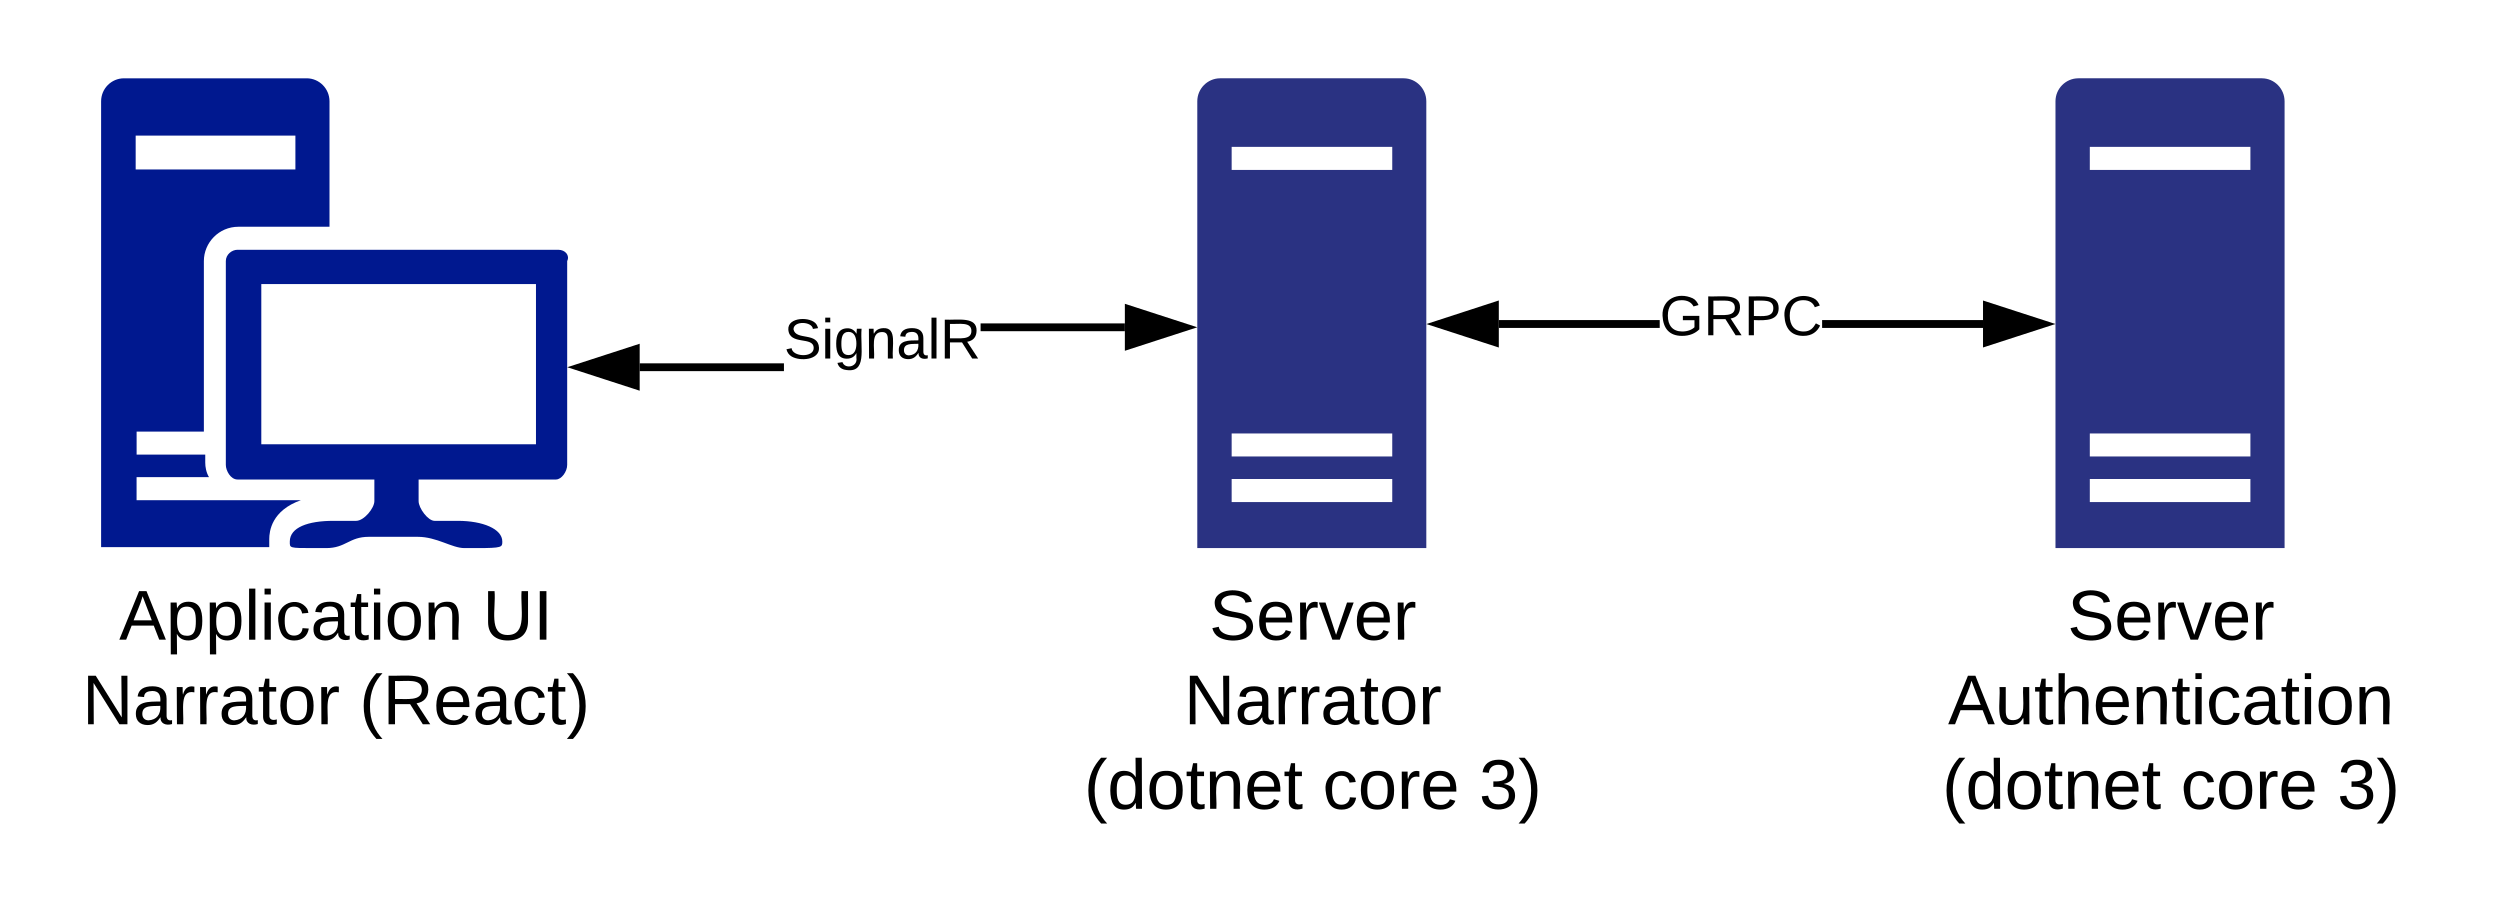 <svg xmlns="http://www.w3.org/2000/svg" xmlns:xlink="http://www.w3.org/1999/xlink" xmlns:lucid="lucid" width="638.58" height="232.2"><g transform="translate(-154.175 -400)" lucid:page-tab-id="_JAcdxRL.~wM"><path d="M296.8 463.8h-81.96c-1.43 0-2.98 1.2-2.98 2.88v52.08c0 1.44 1.2 3.72 2.98 3.72h34.96V528c0 1.8-2.63 5.04-4.66 5.04h-5.84c-6.45 0-11.1 1.68-11.1 5.28 0 1.68-.24 1.68 6.1 1.68h3.2c5.02 0 5.85-2.88 10.86-2.88h12.53c4.88 0 8.7 2.88 11.92 2.88h3.22c6.45 0 6.45-.24 6.45-1.68 0-3.24-5.02-5.28-11.35-5.28h-5.96c-1.68 0-4.07-3.24-4.07-5.04v-5.52h35.08c1.44 0 2.87-2.04 2.87-3.72v-52.08c.72-1.44-.48-2.88-2.27-2.88zm-5.72 49.68h-70.16v-40.92h70.16v40.92z" stroke="#000" stroke-opacity="0" fill="#00188f"/><path d="M206.25 510.24v-43.56c0-4.68 3.82-8.76 8.83-8.76h23.26v-32.04c0-3.24-2.62-5.88-5.84-5.88h-46.65c-3.23 0-5.85 2.64-5.85 5.88v113.88h42.95v-2.04c0-2.04.6-7.32 8.1-9.96h-41.99v-5.88h18.5c-.73-1.2-.96-2.64-.96-3.72v-2.04h-17.53v-5.88h17.18zm-17.42-75.6h40.8v8.64h-40.8v-8.64z" stroke="#000" stroke-opacity="0" fill="#00188f"/><use xlink:href="#a" transform="matrix(1,0,0,1,150,549) translate(34.6 14.4)"/><use xlink:href="#b" transform="matrix(1,0,0,1,150,549) translate(127.45 14.4)"/><use xlink:href="#c" transform="matrix(1,0,0,1,150,549) translate(25.175 36)"/><use xlink:href="#d" transform="matrix(1,0,0,1,150,549) translate(95.975 36)"/><path d="M512.72 420h-46.87c-3.22 0-5.85 2.64-5.85 5.88V540h58.5V425.88c0-3.24-2.62-5.88-5.78-5.88zm-2.92 108.24h-41.02v-5.88h41.02v5.88zm0-11.64h-41.02v-5.88h41.02v5.88zm0-73.2h-41.02v-5.88h41.02v5.88z" stroke="#000" stroke-opacity="0" fill="#2a3282"/><use xlink:href="#e" transform="matrix(1,0,0,1,430,549) translate(33.05 14.4)"/><use xlink:href="#f" transform="matrix(1,0,0,1,430,549) translate(26.6 36)"/><use xlink:href="#g" transform="matrix(1,0,0,1,430,549) translate(1.075 57.6)"/><use xlink:href="#h" transform="matrix(1,0,0,1,430,549) translate(62.025 57.6)"/><use xlink:href="#i" transform="matrix(1,0,0,1,430,549) translate(101.975 57.6)"/><path d="M354.42 494.8h-36.85v-2h36.85zm87.08-10.2h-36.85v-2h36.85zM316.57 498.44l-14.26-4.64 14.27-4.64z"/><path d="M317.57 499.8l-18.5-6 18.5-6zm-12.03-6l10.03 3.26v-6.52zM456.76 483.6l-14.26 4.64v-9.28z"/><path d="M460 483.6l-18.5 6v-12zm-16.5 3.26l10.03-3.26-10.03-3.26z"/><use xlink:href="#j" transform="matrix(1,0,0,1,354.417,480.067) translate(0 11.51)"/><path d="M731.93 420h-46.87c-3.22 0-5.85 2.64-5.85 5.88V540h58.52V425.88c0-3.24-2.63-5.88-5.8-5.88zM729 528.24h-41.02v-5.88H729v5.88zm0-11.64h-41.02v-5.88H729v5.88zm0-73.2h-41.02v-5.88H729v5.88z" stroke="#000" stroke-opacity="0" fill="#2a3282"/><use xlink:href="#e" transform="matrix(1,0,0,1,649.205,549) translate(33.05 14.4)"/><use xlink:href="#k" transform="matrix(1,0,0,1,649.205,549) translate(2.55 36)"/><use xlink:href="#g" transform="matrix(1,0,0,1,649.205,549) translate(1.075 57.6)"/><use xlink:href="#h" transform="matrix(1,0,0,1,649.205,549) translate(62.025 57.6)"/><use xlink:href="#i" transform="matrix(1,0,0,1,649.205,549) translate(101.975 57.6)"/><path d="M578.12 483.76h-41.1v-2h41.1zm82.58 0h-41.1v-2h41.1zM536.02 487.4l-14.27-4.64 14.27-4.64z"/><path d="M537.02 488.77l-18.5-6 18.5-6.02zm-12.03-6L535 486v-6.52zM675.97 482.76l-14.27 4.64v-9.28z"/><path d="M679.2 482.76l-18.5 6v-12zm-16.5 3.26l10.03-3.26-10.03-3.26z"/><g><use xlink:href="#l" transform="matrix(1,0,0,1,578.118,474.127) translate(0 11.51)"/></g><defs><path d="M205 0l-28-72H64L36 0H1l101-248h38L239 0h-34zm-38-99l-47-123c-12 45-31 82-46 123h93" id="m"/><path d="M115-194c55 1 70 41 70 98S169 2 115 4C84 4 66-9 55-30l1 105H24l-1-265h31l2 30c10-21 28-34 59-34zm-8 174c40 0 45-34 45-75s-6-73-45-74c-42 0-51 32-51 76 0 43 10 73 51 73" id="n"/><path d="M24 0v-261h32V0H24" id="o"/><path d="M24-231v-30h32v30H24zM24 0v-190h32V0H24" id="p"/><path d="M96-169c-40 0-48 33-48 73s9 75 48 75c24 0 41-14 43-38l32 2c-6 37-31 61-74 61-59 0-76-41-82-99-10-93 101-131 147-64 4 7 5 14 7 22l-32 3c-4-21-16-35-41-35" id="q"/><path d="M141-36C126-15 110 5 73 4 37 3 15-17 15-53c-1-64 63-63 125-63 3-35-9-54-41-54-24 1-41 7-42 31l-33-3c5-37 33-52 76-52 45 0 72 20 72 64v82c-1 20 7 32 28 27v20c-31 9-61-2-59-35zM48-53c0 20 12 33 32 33 41-3 63-29 60-74-43 2-92-5-92 41" id="r"/><path d="M59-47c-2 24 18 29 38 22v24C64 9 27 4 27-40v-127H5v-23h24l9-43h21v43h35v23H59v120" id="s"/><path d="M100-194c62-1 85 37 85 99 1 63-27 99-86 99S16-35 15-95c0-66 28-99 85-99zM99-20c44 1 53-31 53-75 0-43-8-75-51-75s-53 32-53 75 10 74 51 75" id="t"/><path d="M117-194c89-4 53 116 60 194h-32v-121c0-31-8-49-39-48C34-167 62-67 57 0H25l-1-190h30c1 10-1 24 2 32 11-22 29-35 61-36" id="u"/><g id="a"><use transform="matrix(0.05,0,0,0.05,0,0)" xlink:href="#m"/><use transform="matrix(0.05,0,0,0.05,12,0)" xlink:href="#n"/><use transform="matrix(0.05,0,0,0.05,22,0)" xlink:href="#n"/><use transform="matrix(0.05,0,0,0.05,32,0)" xlink:href="#o"/><use transform="matrix(0.05,0,0,0.05,35.95,0)" xlink:href="#p"/><use transform="matrix(0.05,0,0,0.05,39.9,0)" xlink:href="#q"/><use transform="matrix(0.05,0,0,0.05,48.9,0)" xlink:href="#r"/><use transform="matrix(0.05,0,0,0.05,58.9,0)" xlink:href="#s"/><use transform="matrix(0.05,0,0,0.05,63.9,0)" xlink:href="#p"/><use transform="matrix(0.05,0,0,0.05,67.85,0)" xlink:href="#t"/><use transform="matrix(0.05,0,0,0.05,77.85,0)" xlink:href="#u"/></g><path d="M232-93c-1 65-40 97-104 97C67 4 28-28 28-90v-158h33c8 89-33 224 67 224 102 0 64-133 71-224h33v155" id="v"/><path d="M33 0v-248h34V0H33" id="w"/><g id="b"><use transform="matrix(0.05,0,0,0.05,0,0)" xlink:href="#v"/><use transform="matrix(0.05,0,0,0.05,12.95,0)" xlink:href="#w"/></g><path d="M190 0L58-211 59 0H30v-248h39L202-35l-2-213h31V0h-41" id="x"/><path d="M114-163C36-179 61-72 57 0H25l-1-190h30c1 12-1 29 2 39 6-27 23-49 58-41v29" id="y"/><g id="c"><use transform="matrix(0.05,0,0,0.05,0,0)" xlink:href="#x"/><use transform="matrix(0.05,0,0,0.05,12.95,0)" xlink:href="#r"/><use transform="matrix(0.05,0,0,0.05,22.95,0)" xlink:href="#y"/><use transform="matrix(0.05,0,0,0.05,28.9,0)" xlink:href="#y"/><use transform="matrix(0.05,0,0,0.05,34.85,0)" xlink:href="#r"/><use transform="matrix(0.05,0,0,0.05,44.85,0)" xlink:href="#s"/><use transform="matrix(0.05,0,0,0.05,49.85,0)" xlink:href="#t"/><use transform="matrix(0.05,0,0,0.05,59.85,0)" xlink:href="#y"/></g><path d="M87 75C49 33 22-17 22-94c0-76 28-126 65-167h31c-38 41-64 92-64 168S80 34 118 75H87" id="z"/><path d="M233-177c-1 41-23 64-60 70L243 0h-38l-65-103H63V0H30v-248c88 3 205-21 203 71zM63-129c60-2 137 13 137-47 0-61-80-42-137-45v92" id="A"/><path d="M100-194c63 0 86 42 84 106H49c0 40 14 67 53 68 26 1 43-12 49-29l28 8c-11 28-37 45-77 45C44 4 14-33 15-96c1-61 26-98 85-98zm52 81c6-60-76-77-97-28-3 7-6 17-6 28h103" id="B"/><path d="M33-261c38 41 65 92 65 168S71 34 33 75H2C39 34 66-17 66-93S39-220 2-261h31" id="C"/><g id="d"><use transform="matrix(0.05,0,0,0.05,0,0)" xlink:href="#z"/><use transform="matrix(0.05,0,0,0.05,5.95,0)" xlink:href="#A"/><use transform="matrix(0.05,0,0,0.05,18.9,0)" xlink:href="#B"/><use transform="matrix(0.05,0,0,0.05,28.9,0)" xlink:href="#r"/><use transform="matrix(0.05,0,0,0.05,38.9,0)" xlink:href="#q"/><use transform="matrix(0.05,0,0,0.05,47.9,0)" xlink:href="#s"/><use transform="matrix(0.05,0,0,0.05,52.9,0)" xlink:href="#C"/></g><path d="M185-189c-5-48-123-54-124 2 14 75 158 14 163 119 3 78-121 87-175 55-17-10-28-26-33-46l33-7c5 56 141 63 141-1 0-78-155-14-162-118-5-82 145-84 179-34 5 7 8 16 11 25" id="D"/><path d="M108 0H70L1-190h34L89-25l56-165h34" id="E"/><g id="e"><use transform="matrix(0.05,0,0,0.05,0,0)" xlink:href="#D"/><use transform="matrix(0.05,0,0,0.05,12,0)" xlink:href="#B"/><use transform="matrix(0.05,0,0,0.05,22,0)" xlink:href="#y"/><use transform="matrix(0.05,0,0,0.05,27.95,0)" xlink:href="#E"/><use transform="matrix(0.05,0,0,0.05,36.95,0)" xlink:href="#B"/><use transform="matrix(0.05,0,0,0.05,46.95,0)" xlink:href="#y"/></g><g id="f"><use transform="matrix(0.05,0,0,0.05,0,0)" xlink:href="#x"/><use transform="matrix(0.05,0,0,0.05,12.95,0)" xlink:href="#r"/><use transform="matrix(0.05,0,0,0.05,22.95,0)" xlink:href="#y"/><use transform="matrix(0.05,0,0,0.05,28.9,0)" xlink:href="#y"/><use transform="matrix(0.05,0,0,0.05,34.85,0)" xlink:href="#r"/><use transform="matrix(0.05,0,0,0.05,44.85,0)" xlink:href="#s"/><use transform="matrix(0.05,0,0,0.05,49.85,0)" xlink:href="#t"/><use transform="matrix(0.05,0,0,0.05,59.85,0)" xlink:href="#y"/></g><path d="M85-194c31 0 48 13 60 33l-1-100h32l1 261h-30c-2-10 0-23-3-31C134-8 116 4 85 4 32 4 16-35 15-94c0-66 23-100 70-100zm9 24c-40 0-46 34-46 75 0 40 6 74 45 74 42 0 51-32 51-76 0-42-9-74-50-73" id="F"/><g id="g"><use transform="matrix(0.05,0,0,0.05,0,0)" xlink:href="#z"/><use transform="matrix(0.05,0,0,0.05,5.95,0)" xlink:href="#F"/><use transform="matrix(0.05,0,0,0.05,15.95,0)" xlink:href="#t"/><use transform="matrix(0.05,0,0,0.05,25.95,0)" xlink:href="#s"/><use transform="matrix(0.05,0,0,0.05,30.95,0)" xlink:href="#u"/><use transform="matrix(0.05,0,0,0.05,40.95,0)" xlink:href="#B"/><use transform="matrix(0.05,0,0,0.05,50.95,0)" xlink:href="#s"/></g><g id="h"><use transform="matrix(0.05,0,0,0.05,0,0)" xlink:href="#q"/><use transform="matrix(0.05,0,0,0.05,9,0)" xlink:href="#t"/><use transform="matrix(0.05,0,0,0.05,19,0)" xlink:href="#y"/><use transform="matrix(0.05,0,0,0.05,24.95,0)" xlink:href="#B"/></g><path d="M126-127c33 6 58 20 58 59 0 88-139 92-164 29-3-8-5-16-6-25l32-3c6 27 21 44 54 44 32 0 52-15 52-46 0-38-36-46-79-43v-28c39 1 72-4 72-42 0-27-17-43-46-43-28 0-47 15-49 41l-32-3c6-42 35-63 81-64 48-1 79 21 79 65 0 36-21 52-52 59" id="G"/><g id="i"><use transform="matrix(0.05,0,0,0.05,0,0)" xlink:href="#G"/><use transform="matrix(0.05,0,0,0.05,10,0)" xlink:href="#C"/></g><path d="M177-190C167-65 218 103 67 71c-23-6-38-20-44-43l32-5c15 47 100 32 89-28v-30C133-14 115 1 83 1 29 1 15-40 15-95c0-56 16-97 71-98 29-1 48 16 59 35 1-10 0-23 2-32h30zM94-22c36 0 50-32 50-73 0-42-14-75-50-75-39 0-46 34-46 75s6 73 46 73" id="H"/><g id="j"><use transform="matrix(0.04,0,0,0.04,0,0)" xlink:href="#D"/><use transform="matrix(0.04,0,0,0.04,9.592,0)" xlink:href="#p"/><use transform="matrix(0.04,0,0,0.04,12.749,0)" xlink:href="#H"/><use transform="matrix(0.04,0,0,0.04,20.743,0)" xlink:href="#u"/><use transform="matrix(0.04,0,0,0.04,28.736,0)" xlink:href="#r"/><use transform="matrix(0.04,0,0,0.04,36.729,0)" xlink:href="#o"/><use transform="matrix(0.04,0,0,0.04,39.886,0)" xlink:href="#A"/></g><path d="M84 4C-5 8 30-112 23-190h32v120c0 31 7 50 39 49 72-2 45-101 50-169h31l1 190h-30c-1-10 1-25-2-33-11 22-28 36-60 37" id="I"/><path d="M106-169C34-169 62-67 57 0H25v-261h32l-1 103c12-21 28-36 61-36 89 0 53 116 60 194h-32v-121c2-32-8-49-39-48" id="J"/><g id="k"><use transform="matrix(0.05,0,0,0.05,0,0)" xlink:href="#m"/><use transform="matrix(0.05,0,0,0.05,12,0)" xlink:href="#I"/><use transform="matrix(0.05,0,0,0.05,22,0)" xlink:href="#s"/><use transform="matrix(0.05,0,0,0.05,27,0)" xlink:href="#J"/><use transform="matrix(0.05,0,0,0.05,37,0)" xlink:href="#B"/><use transform="matrix(0.05,0,0,0.05,47,0)" xlink:href="#u"/><use transform="matrix(0.05,0,0,0.05,57,0)" xlink:href="#s"/><use transform="matrix(0.05,0,0,0.05,62,0)" xlink:href="#p"/><use transform="matrix(0.05,0,0,0.05,65.95,0)" xlink:href="#q"/><use transform="matrix(0.05,0,0,0.05,74.95,0)" xlink:href="#r"/><use transform="matrix(0.05,0,0,0.05,84.95,0)" xlink:href="#s"/><use transform="matrix(0.05,0,0,0.05,89.95,0)" xlink:href="#p"/><use transform="matrix(0.05,0,0,0.05,93.9,0)" xlink:href="#t"/><use transform="matrix(0.05,0,0,0.05,103.9,0)" xlink:href="#u"/></g><path d="M143 4C61 4 22-44 18-125c-5-107 100-154 193-111 17 8 29 25 37 43l-32 9c-13-25-37-40-76-40-61 0-88 39-88 99 0 61 29 100 91 101 35 0 62-11 79-27v-45h-74v-28h105v86C228-13 192 4 143 4" id="K"/><path d="M30-248c87 1 191-15 191 75 0 78-77 80-158 76V0H30v-248zm33 125c57 0 124 11 124-50 0-59-68-47-124-48v98" id="L"/><path d="M212-179c-10-28-35-45-73-45-59 0-87 40-87 99 0 60 29 101 89 101 43 0 62-24 78-52l27 14C228-24 195 4 139 4 59 4 22-46 18-125c-6-104 99-153 187-111 19 9 31 26 39 46" id="M"/><g id="l"><use transform="matrix(0.04,0,0,0.04,0,0)" xlink:href="#K"/><use transform="matrix(0.04,0,0,0.04,11.191,0)" xlink:href="#A"/><use transform="matrix(0.04,0,0,0.04,21.542,0)" xlink:href="#L"/><use transform="matrix(0.04,0,0,0.04,31.134,0)" xlink:href="#M"/></g></defs></g></svg>